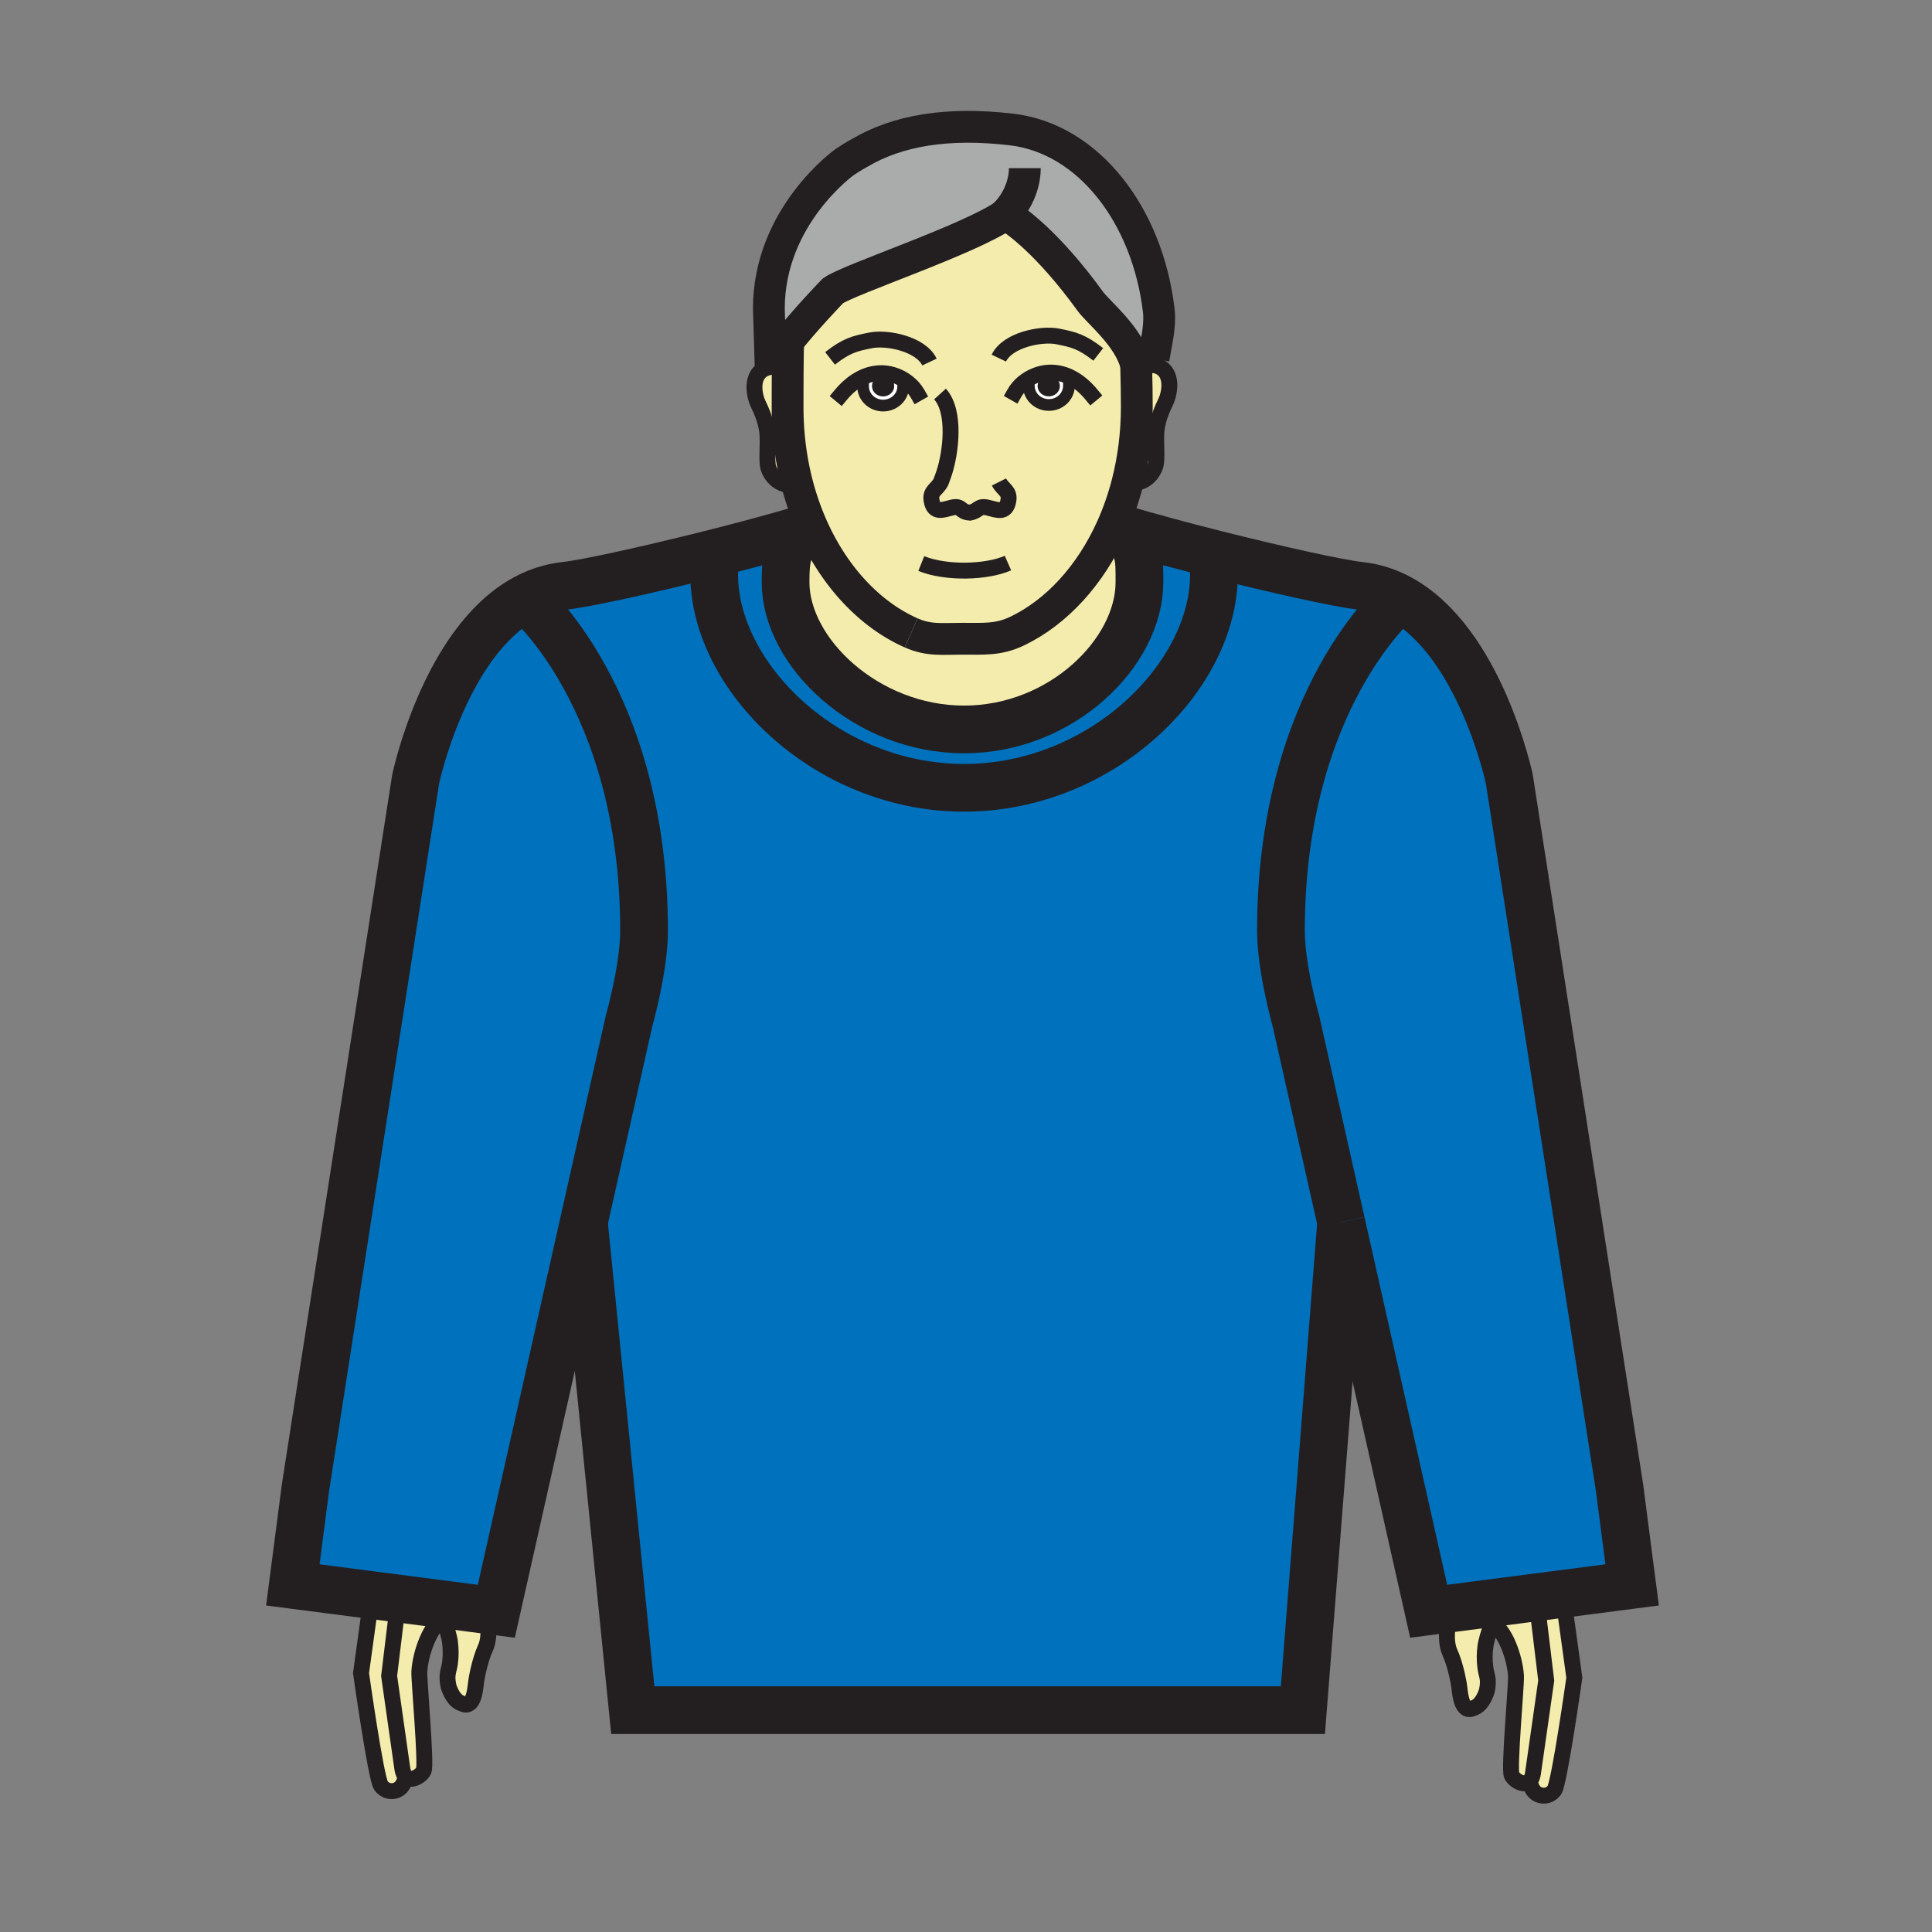 <?xml version="1.0"?><svg xmlns="http://www.w3.org/2000/svg" width="850.394" height="850.394" viewBox="0 0 850.394 850.394" overflow="visible"><rect x="0" y="0" width="850.394" height="850.394" fill="#808080" stroke="none"/><path d="M424.35 321.07c-43.01 0-78.57-33.95-78.57-64.76-.01-10.03.63-15.13 7.11-23.26l4.37-1.63c9.79 22.25 25.54 39.06 43.8 47.15 7.82 3.47 13.54 2.58 22.47 2.58 9.64 0 16 .58 24.35-3.45 17.18-8.29 32.04-24.41 41.521-45.5l4.949.73c7.44 8.55 7.181 12.57 7.181 23.38-.001 30.81-34.171 64.76-77.181 64.76z" fill="#f4ecad" class="aac-skin-fill"></path><path d="M426.94 225.63h-.021l-.35.06.75-.05c-.129 0-.259 0-.379-.01zm69.33-13.19c-1.779 6.97-4.09 13.57-6.869 19.76-9.48 21.09-24.341 37.21-41.521 45.5-8.35 4.03-14.71 3.45-24.35 3.45-8.93 0-14.65.89-22.47-2.58-18.26-8.09-34.01-24.9-43.8-47.15a122.37 122.37 0 0 1-6.3-18.18c-2.77-10.6-4.29-22.04-4.29-34.05 0-3.85.01-10.6.06-17.11.04-3.65.08-7.23.15-10.19h-1.28c8.41-10.87 20.99-23.85 20.99-23.85 6.77-4.97 60.13-22.57 75.95-33.61.18.16.52.31.97.44 3.54 2.19 17.71 11.94 36.42 37.78 3.471 4.81 17.04 15.47 20.16 27.97 0 .19.01.37.01.56.19 7.39.271 11.77.271 18.01-.001 11.71-1.451 22.88-4.101 33.25zm-25.57-46.62c-2.66-1.24-5.561-1.95-8.65-1.88-4.229.1-8.56 1.85-11.83 4.65l2.521.02c.01.27.109.56.109 1.22 0 4.66 3.95 8.43 8.83 8.43 4.86 0 8.82-3.77 8.82-8.43 0-1.27.08-1.86-.23-2.6l.43-1.41zm-93.83 1.85l3.1.33c-.12.54-.07 1.12-.07 2.09 0 4.66 3.96 8.43 8.83 8.43s8.83-3.77 8.83-8.43l1.7-1.97c-3.13-2.37-7.07-3.83-10.91-3.92-4.24-.09-8.1 1.26-11.48 3.47z" fill="#f4ecad" class="aac-skin-fill"></path><path d="M352.89 233.05c-6.48 8.13-7.12 13.23-7.11 23.26 0 30.81 35.56 64.76 78.57 64.76s77.18-33.95 77.18-64.76c0-10.81.26-14.83-7.181-23.38 11.17 3.34 25.75 7.26 40.57 11l-.85 3.37c.18 1.86.26 3.73.26 5.62 0 44.8-49.23 93.84-109.98 93.84-60.75 0-109.99-49.04-109.99-93.84 0-1.58.09-3.19.27-4.8l-4.6-3.53c15.591-3.89 31.111-8.03 42.861-11.54z" fill="#0071bc"></path><path d="M443.51 94.87c-.569-.35-.859-.51-.859-.51-.04.02-.07.05-.11.07-15.82 11.04-69.18 28.64-75.95 33.61 0 0-12.58 12.98-20.99 23.85-2.8 3.63-5.14 7.02-6.39 9.62l-.79-25.6c0-40.85 33.34-64.55 33.34-64.55 3.85-2.62 6.43-3.94 6.43-3.94 17.01-10.12 39-13.69 67.041-10.42 33.869 3.95 59.859 37.69 64.819 79.67.79 6.83-1.13 14.05-2.31 21.27l-2.391 2.5c-1.52 0-2.949.26-4.27.73l-.86.01c-.05-.19-.09-.37-.13-.56-3.12-12.5-16.689-23.16-20.16-27.97-18.71-25.84-32.88-35.59-36.42-37.78z" fill="#aaabab" class="aac-hair-fill"></path><path d="M639 707.9l-10.15 1.319-38.52-171.279v-.011l-19.89-88.43s-6.62-23.32-6.62-39.78c0-102.73 52.34-146.33 52.34-146.33l.01-.02c35.44 19.21 48.17 79.52 48.17 79.52l48.521 311.99 5.55 42.73-30.53 3.96L639 707.9z" fill="#0071bc"></path><path d="M673.88 783.21c-2.26 3.86-7.38.49-8.479-1.77-1.33-2.671 2.109-40.12 1.89-43.69-.521-8.73-5.23-20.7-10.43-23.1l-.011.029c-1.64 3.54-2.76 8.2-2.949 9.511-.5 3.319-.53 6.579-.08 9.92.489 3.56 1.739 4.779.64 10.09 0 0-1.53 5.55-4.96 7.2-2.01.96-5.72 3.229-6.97-7.131-.08-.779-.19-1.59-.3-2.42 0 0-1.25-8.38-4.091-14.64-2.84-6.25-.02-16.77.5-18.26l.36-1.05 48.88-6.33.12.949 4.96 35.91s-6.55 46.42-8.8 49.54c-2.58 3.54-7.53 2.95-9.42-.17 0 0-1.8-2.56-.851-4.59h-.009z" fill="#f4ecad" class="aac-skin-fill"></path><path d="M616.17 263.37l-.01.02s-52.34 43.6-52.34 146.33c0 16.459 6.62 39.78 6.62 39.78l19.89 88.43v.011l-16.85 214.8H278.52l-21.54-214.8h-.01l19.89-88.44s6.63-23.32 6.63-39.78c0-102.73-52.34-146.33-52.34-146.33l-.01-.02c5.33-2.89 11.17-4.85 17.55-5.54 9.19-.99 35.36-6.76 61.34-13.24l4.6 3.53c-.18 1.61-.27 3.22-.27 4.8 0 44.8 49.24 93.84 109.99 93.84 60.75 0 109.98-49.04 109.98-93.84 0-1.89-.08-3.76-.26-5.62l.85-3.37c26.74 6.74 54.23 12.88 63.69 13.9 6.39.689 12.23 2.649 17.56 5.539z" fill="#0071bc"></path><path d="M500.22 161.18l.86-.01c1.32-.47 2.75-.73 4.27-.73.721 0 1.46.06 2.221.18 9.04 1.45 7.819 11.59 5.34 16.65-6.03 12.31-3.271 16.84-4.04 26.23-.29 3.54-4.28 10.37-12.601 8.94 2.65-10.37 4.101-21.54 4.101-33.25 0-6.24-.08-10.62-.271-18.01h.12z" fill="#f4ecad" class="aac-skin-fill"></path><path d="M470.7 165.82l-.431 1.41c.311.74.23 1.33.23 2.6 0 4.66-3.96 8.43-8.82 8.43-4.88 0-8.83-3.77-8.83-8.43 0-.66-.1-.95-.109-1.22l-2.521-.02c3.271-2.8 7.601-4.55 11.83-4.65 3.091-.07 5.991.64 8.651 1.88zm-5.89 4.09c0-1.57-1.42-2.84-3.189-2.84-1.76 0-3.19 1.27-3.19 2.84 0 1.56 1.431 2.84 3.19 2.84 1.769 0 3.189-1.28 3.189-2.84z" fill="#fff"></path><path d="M461.62 167.07c1.77 0 3.189 1.27 3.189 2.84 0 1.56-1.42 2.84-3.189 2.84-1.76 0-3.19-1.28-3.19-2.84 0-1.57 1.43-2.84 3.19-2.84z" fill="#231f20"></path><path d="M379.97 168l-3.1-.33c3.38-2.21 7.24-3.56 11.48-3.47 3.84.09 7.78 1.55 10.91 3.92l-1.7 1.97c0 4.66-3.96 8.43-8.83 8.43s-8.83-3.77-8.83-8.43c0-.97-.05-1.55.07-2.09zm8.73 4.77c1.76 0 3.18-1.27 3.18-2.84 0-1.57-1.42-2.84-3.18-2.84-1.76 0-3.18 1.27-3.18 2.84 0 1.57 1.42 2.84 3.18 2.84z" fill="#fff"></path><path d="M391.88 169.93c0 1.57-1.42 2.84-3.18 2.84-1.76 0-3.18-1.27-3.18-2.84 0-1.57 1.42-2.84 3.18-2.84 1.76 0 3.18 1.27 3.18 2.84z" fill="#231f20"></path><path d="M350.96 213.24l-.17.05c-8.51 1.62-12.58-5.32-12.87-8.89-.77-9.39 1.99-13.93-4.04-26.24-2.49-5.06-3.7-15.2 5.33-16.65 2.37-.38 4.55-.14 6.5.56l1.02.01c-.05 6.51-.06 13.26-.06 17.11 0 12.01 1.52 23.45 4.29 34.05z" fill="#f4ecad" class="aac-skin-fill"></path><path d="M213.7 708.6l-15.6-2.02-22.66-2.94-11.8-1.529-34.75-4.5 5.56-42.73 48.51-311.99s12.74-60.32 48.18-79.52l.01.02s52.34 43.6 52.34 146.33c0 16.459-6.63 39.78-6.63 39.78l-19.89 88.44-38.51 171.279-4.76-.62z" fill="#0071bc"></path><path d="M197.37 712.25l.73-5.67 15.6 2.02c.89 3.551 2.35 11.511.03 16.62-2.85 6.261-4.1 14.641-4.1 14.641-.1.819-.21 1.64-.3 2.42-1.24 10.35-4.95 8.08-6.96 7.12-3.44-1.641-4.96-7.19-4.96-7.19-1.1-5.32.14-6.54.64-10.09a35.14 35.14 0 0 0-.07-9.93c-.2-1.311-1.32-5.96-2.96-9.5l-.02-.04c.79-.361 1.58-.511 2.37-.401z" fill="#f4ecad" class="aac-skin-fill"></path><path d="M198.1 706.58l-.73 5.67c-.79-.11-1.58.04-2.37.4-5.19 2.42-9.9 14.38-10.43 23.109-.21 3.57 3.23 41.01 1.9 43.69-1.1 2.26-6.23 5.63-8.49 1.77-.42-.71-.74-1.68-.92-2.95-1.04-7.479-5.78-40.569-5.78-40.569l3.63-30 .53-4.061 22.66 2.941z" fill="#f4ecad" class="aac-skin-fill"></path><path d="M177.98 781.22c.95 2.021-.84 4.58-.84 4.58-1.91 3.12-6.85 3.72-9.43.17-2.26-3.12-8.8-49.529-8.8-49.529l4.73-34.33 11.8 1.529-.53 4.061-3.63 30s4.74 33.09 5.78 40.569c.18 1.27.5 2.24.92 2.95z" fill="#f4ecad" class="aac-skin-fill"></path><g fill="none" stroke="#231f20"><path d="M370.04 173.88c1.98-2.39 4.27-4.55 6.83-6.21 3.38-2.21 7.24-3.56 11.48-3.47 3.84.09 7.78 1.55 10.91 3.92 1.88 1.42 3.47 3.16 4.59 5.13" stroke-width="6.88" stroke-linecap="square" stroke-miterlimit="10"></path><path d="M397.56 170.09c0 4.66-3.96 8.43-8.83 8.43s-8.83-3.77-8.83-8.43c0-.97-.05-1.55.07-2.09.02-.1.05-.2.08-.3" stroke-width="5.16" stroke-linecap="square" stroke-miterlimit="10"></path><path d="M480.36 173.62c-2.69-3.25-5.94-6.06-9.66-7.8-2.66-1.24-5.561-1.95-8.65-1.88-4.229.1-8.56 1.85-11.83 4.65-1.489 1.27-2.75 2.76-3.68 4.4" stroke-width="6.88" stroke-linecap="square" stroke-miterlimit="10"></path><path d="M452.74 168.61c.01.27.109.56.109 1.22 0 4.66 3.95 8.43 8.83 8.43 4.86 0 8.82-3.77 8.82-8.43 0-1.27.08-1.86-.23-2.6" stroke-width="5.16" stroke-linecap="square" stroke-miterlimit="10"></path><path d="M345.71 162.07c-1.95-.7-4.13-.94-6.5-.56-9.03 1.45-7.82 11.59-5.33 16.65 6.03 12.31 3.27 16.85 4.04 26.24.29 3.57 4.36 10.51 12.87 8.89M501.08 161.17c1.32-.47 2.75-.73 4.27-.73.721 0 1.46.06 2.221.18 9.04 1.45 7.819 11.59 5.34 16.65-6.03 12.31-3.271 16.84-4.04 26.23-.29 3.54-4.28 10.37-12.601 8.94-.09-.02-.18-.03-.27-.05M405.51 248.06c11.1 4.43 28.71 3.91 38.16-.21" stroke-width="7"></path><path d="M401.06 278.57c-18.26-8.09-34.01-24.9-43.8-47.15a122.37 122.37 0 0 1-6.3-18.18c-2.77-10.6-4.29-22.04-4.29-34.05 0-3.85.01-10.6.06-17.11.04-3.65.08-7.23.15-10.19" stroke-width="14"></path><path d="M447.88 277.7c-8.35 4.03-14.71 3.45-24.35 3.45-8.93 0-14.65.89-22.47-2.58M500.06 159.66l.03.96c0 .19.01.37.01.56.19 7.39.271 11.77.271 18.01 0 11.71-1.45 22.88-4.101 33.25-1.779 6.97-4.09 13.57-6.869 19.76-9.48 21.09-24.341 37.21-41.521 45.5" stroke-width="14"></path><path d="M426.94 225.63c4.17-.78 3.439-3.26 7.93-2.17 3.899.94 8.03 2.88 8.99-3.21.68-4.18-2.471-4.73-4.15-8.1" stroke-width="7"></path><path d="M413.75 173.43c6.98 7.66 4.87 25.66 1.74 35.03l-1.32 3.65c-1.67 3.36-4.81 3.91-4.15 8.1.97 6.09 5.1 4.14 8.99 3.2 4.51-1.09 3.47 2.04 7.91 2.22h.021c.119.01.25.01.38.01l-.75.05.35-.06" stroke-width="7"></path><path d="M391.88 169.93c0 1.57-1.42 2.84-3.18 2.84-1.76 0-3.18-1.27-3.18-2.84 0-1.57 1.42-2.84 3.18-2.84 1.76 0 3.18 1.27 3.18 2.84zM464.81 169.91c0 1.56-1.42 2.84-3.189 2.84-1.76 0-3.19-1.28-3.19-2.84 0-1.57 1.431-2.84 3.19-2.84 1.769 0 3.189 1.27 3.189 2.84z" stroke-width="3.44"></path><path d="M409.11 159.36c-3.75-7.93-18.5-11.02-25.95-9.53-7.01 1.39-10.49 2.23-17.8 7.91M439.65 157.63c3.77-7.93 18.52-11.03 25.97-9.54 7.02 1.4 10.49 2.24 17.79 7.91" stroke-width="7"></path><path d="M507.74 157.94c1.18-7.22 3.1-14.44 2.31-21.27-4.96-41.98-30.95-75.72-64.82-79.67-28.041-3.27-50.03.3-67.041 10.42 0 0-2.58 1.32-6.43 3.94 0 0-33.34 23.7-33.34 64.55l.79 25.6c1.25-2.6 3.59-5.99 6.39-9.62 8.41-10.87 20.99-23.85 20.99-23.85 6.77-4.97 60.13-22.57 75.95-33.61.04-.02.07-.05.11-.07 0 0 .29.16.859.51 3.54 2.19 17.71 11.94 36.42 37.78 3.471 4.81 17.04 15.47 20.16 27.97.04.19.08.37.13.56.25 1.13.41 2.28.471 3.44" stroke-width="14"></path><path d="M448.81 95.54c-.779.01-3.689-.22-5.3-.67-.45-.13-.79-.28-.97-.44-.06-.05-.1-.1-.12-.16 4.85-4.73 8.67-12.43 8.67-20.25" stroke-width="14"></path><path d="M494.35 232.93c7.44 8.55 7.181 12.57 7.181 23.38 0 30.81-34.17 64.76-77.18 64.76s-78.57-33.95-78.57-64.76c-.01-10.03.63-15.13 7.11-23.26" stroke-width="21"></path><path d="M534.07 247.3c.18 1.86.26 3.73.26 5.62 0 44.8-49.23 93.84-109.98 93.84-60.75 0-109.99-49.04-109.99-93.84 0-1.58.09-3.19.27-4.8" stroke-width="21"></path><path d="M231.15 263.39s52.34 43.6 52.34 146.33c0 16.459-6.63 39.78-6.63 39.78l-19.89 88.44-38.51 171.28-4.76-.62-15.6-2.02-22.66-2.94-11.8-1.529-34.75-4.5 5.56-42.73 48.51-311.99s12.74-60.32 48.18-79.52c5.33-2.89 11.17-4.85 17.55-5.54 9.19-.99 35.36-6.76 61.34-13.24 15.59-3.89 31.11-8.03 42.86-11.54M590.33 537.94l38.52 171.279L639 707.9l48.88-6.33 30.53-3.96-5.55-42.73-48.52-311.99s-12.729-60.31-48.17-79.52c-5.33-2.89-11.17-4.85-17.56-5.54-9.46-1.02-36.95-7.16-63.69-13.9-14.82-3.74-29.4-7.66-40.57-11" stroke-width="21"></path><path d="M616.16 263.39s-52.34 43.6-52.34 146.33c0 16.459 6.62 39.78 6.62 39.78l19.89 88.43" stroke-width="21"></path><path stroke-width="21" d="M590.33 537.93v.01l-16.85 214.8H278.52l-21.54-214.8"></path><path d="M198.9 712.8c-.51-.3-1.02-.479-1.53-.55-.79-.11-1.58.04-2.37.4-5.19 2.42-9.9 14.38-10.43 23.109-.21 3.57 3.23 41.01 1.9 43.69-1.1 2.26-6.23 5.63-8.49 1.77-.42-.71-.74-1.68-.92-2.95-1.04-7.479-5.78-40.569-5.78-40.569l3.63-30" stroke-width="7"></path><path d="M163.86 700.53l-.22 1.58-4.73 34.33s6.54 46.409 8.8 49.529c2.58 3.55 7.52 2.95 9.43-.17 0 0 1.79-2.56.84-4.58M195.02 712.69c1.64 3.54 2.76 8.189 2.96 9.5.49 3.329.52 6.579.07 9.93-.5 3.55-1.74 4.77-.64 10.09 0 0 1.52 5.55 4.96 7.19 2.01.96 5.72 3.229 6.96-7.12.09-.78.2-1.601.3-2.42 0 0 1.25-8.38 4.1-14.641 2.32-5.109.86-13.069-.03-16.62-.21-.8-.38-1.38-.48-1.649-.69-2.021-1.36-3.931-1.98-5.771M652.97 714.8c1.29-.77 2.601-.75 3.891-.149 5.199 2.399 9.909 14.369 10.43 23.1.22 3.57-3.22 41.02-1.89 43.69 1.1 2.26 6.22 5.63 8.479 1.77.42-.71.74-1.68.92-2.95 1.04-7.479 5.79-40.56 5.79-40.56l-3.63-30.01" stroke-width="7"></path><path d="M688 702.52l4.96 35.91s-6.55 46.42-8.8 49.54c-2.58 3.54-7.53 2.95-9.42-.17 0 0-1.8-2.56-.851-4.59M656.85 714.68c-1.64 3.54-2.76 8.2-2.949 9.511-.5 3.319-.53 6.579-.08 9.92.489 3.56 1.739 4.779.64 10.09 0 0-1.53 5.55-4.96 7.2-2.01.96-5.72 3.229-6.97-7.131-.08-.779-.19-1.59-.3-2.42 0 0-1.25-8.38-4.091-14.64-2.84-6.25-.02-16.77.5-18.26l.36-1.05c.57-1.641 1.11-3.21 1.63-4.73" stroke-width="7"></path></g><path fill="none" d="M0 0h850.394v850.394H0z"></path></svg>